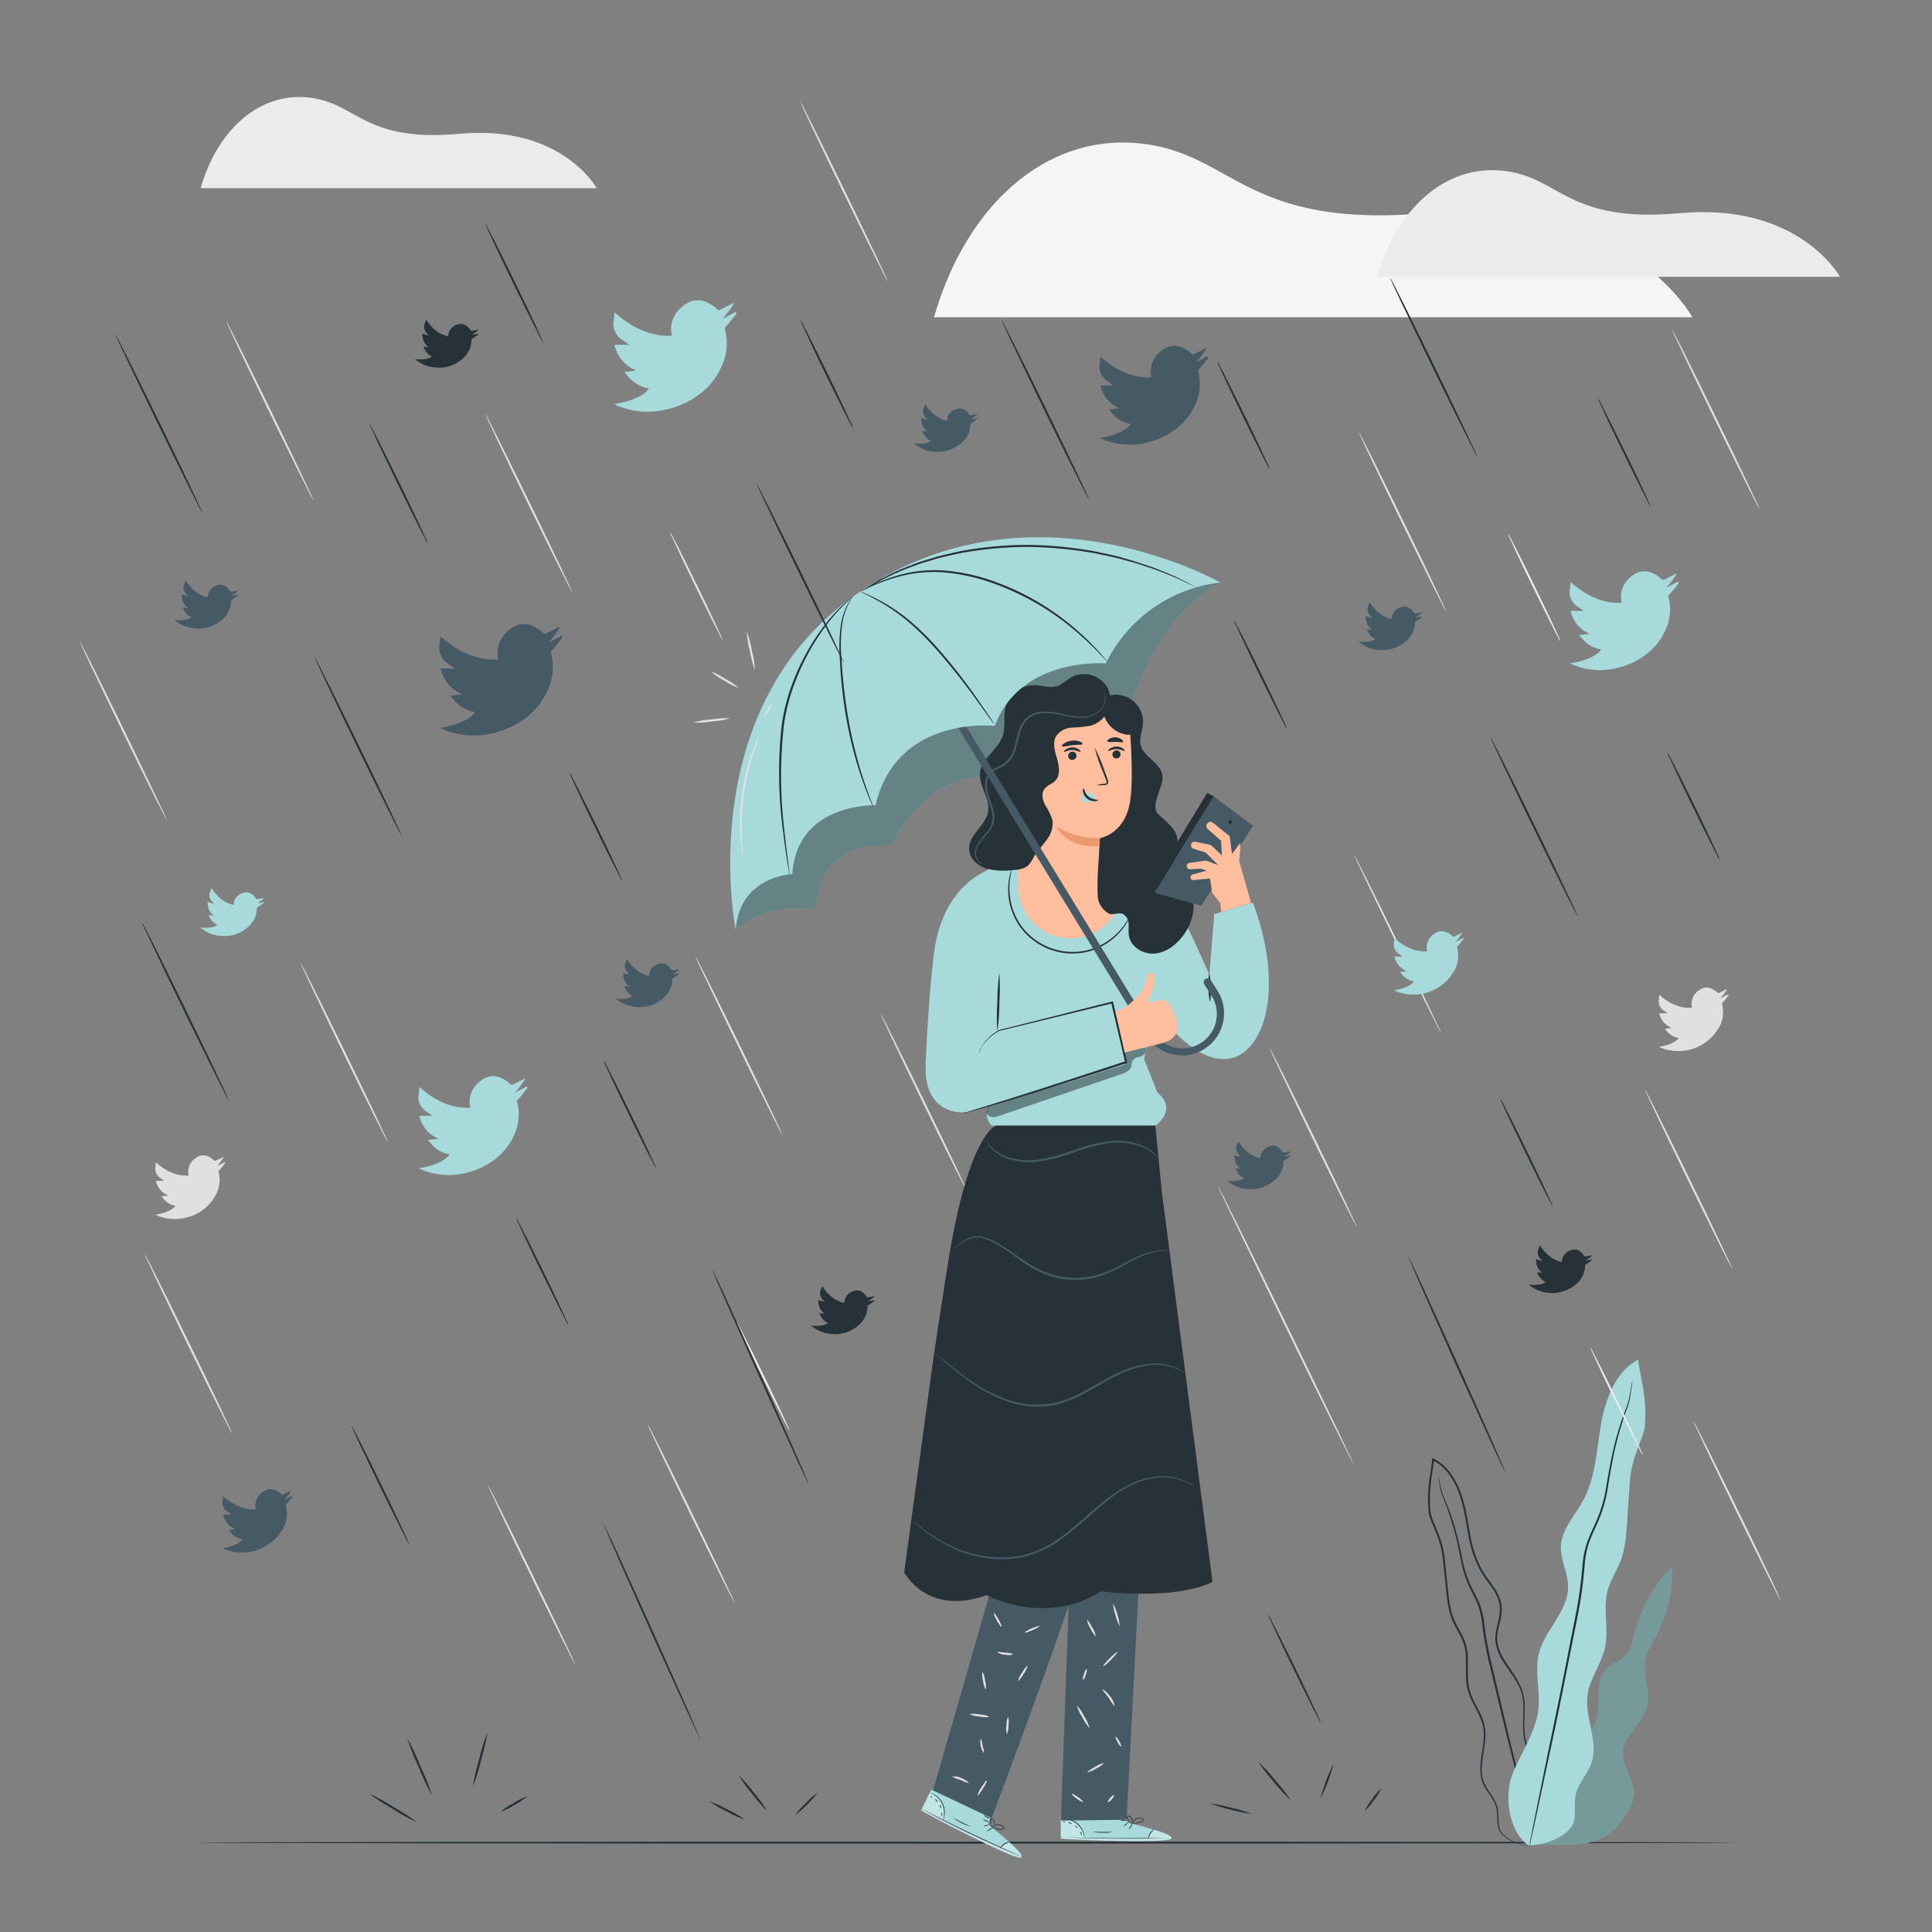 <svg xmlns="http://www.w3.org/2000/svg" viewBox="0 0 500 500"><rect x="0" y="0" width="500" height="500" fill="#808080" stroke="none"/><g id="freepik--background-complete--inject-69"><path d="M81.16,129.58c-.13.06-5.3-10.28-11.54-23.1S58.42,83.21,58.55,83.14s5.3,10.28,11.54,23.11S81.29,129.51,81.16,129.58Z" style="fill:#e0e0e0"></path><path d="M187,165.6a6,6,0,0,1-.62-1.06c-.41-.79-.93-1.78-1.53-2.95-1.28-2.51-3-6-4.88-9.84s-3.55-7.36-4.74-9.9c-.54-1.21-1-2.22-1.38-3a6.23,6.23,0,0,1-.44-1.14,5.9,5.9,0,0,1,.63,1l1.53,3c1.27,2.51,3,6,4.87,9.84s3.55,7.36,4.74,9.91l1.38,3A5.13,5.13,0,0,1,187,165.6Z" style="fill:#e0e0e0"></path><path d="M51.92,48.71H154.43S145.37,32.21,119,34.62c-25.2,2.29-26.48-8.12-39.29-9.4S56.2,33.76,51.92,48.71Z" style="fill:#ebebeb"></path><path d="M40.36,300.81l-.16,1.35a2.84,2.84,0,0,0,1.2,2.66l1.11.78H40.32l.16.5a5.19,5.19,0,0,0,2.59,3.07l.46.24-1.75.2.55.67A5.09,5.09,0,0,0,45.16,312l.23.05s-.77,1.61-5.17,2.32a11.7,11.7,0,0,0,7.35.87A11.57,11.57,0,0,0,56,308.94a8,8,0,0,0,.51-5.81A27.57,27.57,0,0,0,58.29,301l-.11-.24-2,1s1.77-2,1.65-2.4a13,13,0,0,1-2.24,1.09c-.2-.08-2.44-2.67-5-.72a4.13,4.13,0,0,0-1.76,4.47S44.83,304.91,40.36,300.81Z" style="fill:#e0e0e0"></path><path d="M429.44,257.44l-.16,1.34a2.86,2.86,0,0,0,1.2,2.67l1.11.77H429.4l.16.51a5.22,5.22,0,0,0,2.59,3.07l.46.23-1.75.21.55.66a5.08,5.08,0,0,0,2.83,1.7l.23,0s-.77,1.62-5.17,2.33a12.16,12.16,0,0,0,15.79-5.39,8,8,0,0,0,.51-5.82,23.92,23.92,0,0,0,1.76-2.16l-.1-.24-2,1s1.77-2,1.65-2.39a13.75,13.75,0,0,1-2.24,1.09c-.2-.08-2.44-2.67-5-.72a4.12,4.12,0,0,0-1.76,4.47S433.91,261.54,429.44,257.44Z" style="fill:#e0e0e0"></path><path d="M455.38,131.8c-.13.06-5.3-10.28-11.54-23.1s-11.2-23.27-11.07-23.34,5.3,10.28,11.54,23.11S455.51,131.73,455.38,131.8Z" style="fill:#e0e0e0"></path><path d="M148.18,153.48c-.12.07-5.29-10.28-11.53-23.1s-11.2-23.27-11.07-23.33,5.29,10.28,11.54,23.11S148.31,153.42,148.18,153.48Z" style="fill:#e0e0e0"></path><path d="M351.16,317.6c-.12.07-5.29-10.28-11.53-23.1s-11.2-23.27-11.07-23.33,5.29,10.28,11.54,23.1S351.29,317.54,351.16,317.6Z" style="fill:#e0e0e0"></path><path d="M350.34,379c-.13.06-8.12-16-17.84-36s-17.5-36.13-17.37-36.19,8.11,16,17.84,36S350.47,379,350.34,379Z" style="fill:#e0e0e0"></path><path d="M100.4,295.62c-.13.07-5.3-10.28-11.54-23.1s-11.2-23.27-11.07-23.33,5.29,10.28,11.54,23.1S100.53,295.56,100.4,295.62Z" style="fill:#e0e0e0"></path><path d="M43.17,212.26c-.13.06-5.3-10.29-11.54-23.11s-11.2-23.26-11.07-23.33,5.3,10.28,11.54,23.11S43.3,212.19,43.17,212.26Z" style="fill:#e0e0e0"></path><path d="M202.54,293.86c-.13.07-5.29-10.28-11.53-23.1s-11.2-23.27-11.07-23.33,5.29,10.28,11.53,23.1S202.67,293.8,202.54,293.86Z" style="fill:#e0e0e0"></path><path d="M250.49,308.71c-.13.06-5.3-10.28-11.54-23.1s-11.2-23.27-11.07-23.33,5.3,10.28,11.54,23.1S250.62,308.65,250.49,308.71Z" style="fill:#e0e0e0"></path><path d="M190.17,414.93c-.13.06-5.3-10.29-11.54-23.11s-11.2-23.26-11.07-23.33,5.3,10.28,11.54,23.11S190.3,414.86,190.17,414.93Z" style="fill:#e0e0e0"></path><path d="M460.83,414.17c-.12.06-5.29-10.28-11.53-23.1s-11.2-23.27-11.07-23.34,5.29,10.28,11.54,23.11S461,414.1,460.83,414.17Z" style="fill:#e0e0e0"></path><path d="M374.3,158.33c-.13.07-5.29-10.28-11.53-23.1S351.57,112,351.7,111.9,357,122.18,363.24,135,374.43,158.27,374.3,158.33Z" style="fill:#e0e0e0"></path><path d="M373,267.4c-.13.07-5.3-10.28-11.54-23.1S350.21,221,350.34,221s5.29,10.28,11.54,23.11S373.08,267.34,373,267.4Z" style="fill:#e0e0e0"></path><path d="M448.34,328.45c-.13.07-5.29-10.28-11.54-23.1S425.61,282.08,425.73,282s5.3,10.28,11.54,23.11S448.47,328.39,448.34,328.45Z" style="fill:#e0e0e0"></path><path d="M148.87,430.8c-.13.06-5.29-10.28-11.53-23.1s-11.2-23.27-11.07-23.34,5.29,10.28,11.53,23.11S149,430.73,148.87,430.8Z" style="fill:#e0e0e0"></path><path d="M229.74,72.8c-.13.06-5.29-10.29-11.54-23.11S207,26.43,207.14,26.36s5.29,10.28,11.53,23.11S229.87,72.73,229.74,72.8Z" style="fill:#e0e0e0"></path><path d="M403.83,166a6,6,0,0,1-.62-1.06c-.41-.79-.93-1.78-1.53-3-1.28-2.51-3-6-4.88-9.84s-3.55-7.36-4.74-9.9c-.54-1.21-1-2.22-1.38-3a6.23,6.23,0,0,1-.44-1.14,5.59,5.59,0,0,1,.62,1.05c.42.79.93,1.78,1.54,2.95,1.27,2.51,3,6,4.87,9.84s3.55,7.36,4.74,9.91l1.38,3A5.13,5.13,0,0,1,403.83,166Z" style="fill:#ebebeb"></path><path d="M241.73,82.1H438s-17.35-31.58-67.87-27c-48.25,4.39-50.7-15.53-75.24-18S249.91,53.48,241.73,82.1Z" style="fill:#f5f5f5"></path><path d="M356.4,71.64H476.19s-10.6-19.28-41.43-16.47c-29.45,2.68-30.95-9.48-45.92-11S361.39,54.17,356.4,71.64Z" style="fill:#ebebeb"></path></g><g id="freepik--Floor--inject-69"><path d="M448.87,476.87c0,.14-89,.26-198.86.26S51.13,477,51.13,476.87s89-.26,198.88-.26S448.87,476.72,448.87,476.87Z" style="fill:#263238"></path><path d="M108,471.64a48.08,48.08,0,0,1-6.26-3.45,47.91,47.91,0,0,1-6-3.91,50.84,50.84,0,0,1,6.25,3.46A50.22,50.22,0,0,1,108,471.64Z" style="fill:#263238"></path><path d="M105.36,449.78a64.18,64.18,0,0,1,3.48,7.39,61.6,61.6,0,0,1,3,7.59,64.18,64.18,0,0,1-3.48-7.39A62.85,62.85,0,0,1,105.36,449.78Z" style="fill:#263238"></path><path d="M126.16,448.24a51.14,51.14,0,0,1-1.64,7.17,51,51,0,0,1-2.14,7,52.91,52.91,0,0,1,1.64-7.17A51,51,0,0,1,126.16,448.24Z" style="fill:#263238"></path><path d="M136.41,464.91a15.73,15.73,0,0,1-3.28,2.21,15.49,15.49,0,0,1-3.54,1.77,14.51,14.51,0,0,1,3.28-2.22A14.72,14.72,0,0,1,136.41,464.91Z" style="fill:#263238"></path><path d="M192.78,470.91a25.28,25.28,0,0,1-4.7-2.12,25.12,25.12,0,0,1-4.46-2.59,26.45,26.45,0,0,1,4.7,2.12A25.58,25.58,0,0,1,192.78,470.91Z" style="fill:#263238"></path><path d="M198.5,468.65a33.77,33.77,0,0,1-3.86-4.44,33.4,33.4,0,0,1-3.45-4.76,33.77,33.77,0,0,1,3.86,4.44A33.4,33.4,0,0,1,198.5,468.65Z" style="fill:#263238"></path><path d="M211.57,464a31.36,31.36,0,0,1-5.76,5.75,16.47,16.47,0,0,1,2.7-3.06A15.75,15.75,0,0,1,211.57,464Z" style="fill:#263238"></path><path d="M334.05,465.91a42.43,42.43,0,0,1-4.43-4.82,41.24,41.24,0,0,1-4-5.15,40.23,40.23,0,0,1,4.42,4.81A42.46,42.46,0,0,1,334.05,465.91Z" style="fill:#263238"></path><path d="M341.7,465.57a47,47,0,0,1,3.46-9.21,45.38,45.38,0,0,1-3.46,9.21Z" style="fill:#263238"></path><path d="M353.21,468.64a12.25,12.25,0,0,1,1.9-3,12.43,12.43,0,0,1,2.32-2.73,12.75,12.75,0,0,1-1.9,3A12.23,12.23,0,0,1,353.21,468.64Z" style="fill:#263238"></path><path d="M324,469.47a59.58,59.58,0,0,1-10.75-2.7,29.31,29.31,0,0,1,5.44,1.1A29.66,29.66,0,0,1,324,469.47Z" style="fill:#263238"></path></g><g id="freepik--Character--inject-69"><path d="M291.65,471.66v-1.82l-17.11,0,0,6,1.06.07c4.7.28,23.92,1.08,27.06.14C306.11,475,291.65,471.66,291.65,471.66Z" style="fill:#A8DADC"></path><g style="opacity:0.3"><path d="M280.66,475.7a5.91,5.91,0,0,0-2.16-3.64,5.75,5.75,0,0,0-4-1.25l0,4.76Z" style="fill:#fff"></path></g><g style="opacity:0.3"><path d="M298.71,473.53s5.07,1.48,4.44,2.31-20.09.76-28.67,0l0-.38,22.69.29S297.72,473.57,298.71,473.53Z" style="fill:#fff"></path></g><path d="M274.24,475.42l.3,0,.84.06,3.09.14c2.62.11,6.23.2,10.23.22s7.61,0,10.22-.12l3.1-.12.84,0,.29,0H302l-3.1.05c-2.62,0-6.23.09-10.22.07s-7.61-.1-10.22-.16l-3.1-.08-.84,0Z" style="fill:#263238"></path><path d="M297.19,476a7.67,7.67,0,0,1,.59-1.47,6.69,6.69,0,0,1,1.06-1.19,2.77,2.77,0,0,0-1.65,2.66Z" style="fill:#263238"></path><path d="M292.18,473.41s.29-.26.54-.65.41-.73.36-.76-.29.26-.54.65S292.13,473.38,292.18,473.41Z" style="fill:#263238"></path><path d="M290.8,472.68s.31-.14.6-.4.5-.51.47-.55-.31.13-.61.39S290.76,472.63,290.8,472.68Z" style="fill:#263238"></path><path d="M289.93,471.06a2,2,0,0,0,.89.12,1.91,1.91,0,0,0,.89-.09c0-.06-.39-.11-.88-.12A2.35,2.35,0,0,0,289.93,471.06Z" style="fill:#263238"></path><path d="M289.64,469.93a2.52,2.52,0,0,0,2,.16,4.89,4.89,0,0,0-1-.07A4.63,4.63,0,0,0,289.64,469.93Z" style="fill:#263238"></path><path d="M292.76,471.93a3.4,3.4,0,0,0,1.1,0,5.41,5.41,0,0,0,1.16-.25,2.85,2.85,0,0,0,.67-.27.56.56,0,0,0,.27-.34.43.43,0,0,0-.16-.44,2,2,0,0,0-2.49.58,2.11,2.11,0,0,0-.36.73.71.71,0,0,0,0,.29,3.26,3.26,0,0,1,.51-.93,2,2,0,0,1,.93-.6,1.75,1.75,0,0,1,1.31.09c.17.13.1.34-.09.45a2.81,2.81,0,0,1-.62.26,7.86,7.86,0,0,1-1.13.29C293.18,471.89,292.76,471.89,292.76,471.93Z" style="fill:#263238"></path><path d="M293,472a1,1,0,0,0,.13-.76,1.74,1.74,0,0,0-.29-.8,1.11,1.11,0,0,0-.91-.56.43.43,0,0,0-.34.5,1.14,1.14,0,0,0,.18.49,3.18,3.18,0,0,0,.52.67,1.49,1.49,0,0,0,.62.44s-.22-.19-.52-.54a3.6,3.6,0,0,1-.45-.66c-.15-.23-.25-.65,0-.7s.56.25.72.47a1.81,1.81,0,0,1,.31.71A3.33,3.33,0,0,1,293,472Z" style="fill:#263238"></path><path d="M274.61,470.76s.49,0,1.26.05a5.59,5.59,0,0,1,2.74,1.14,5.53,5.53,0,0,1,1.71,2.43c.25.74.28,1.23.31,1.22s0-.12,0-.34a4.41,4.41,0,0,0-.19-.92,5.22,5.22,0,0,0-1.71-2.55,5.33,5.33,0,0,0-2.86-1.13,5.25,5.25,0,0,0-.93,0A1.49,1.49,0,0,0,274.61,470.76Z" style="fill:#263238"></path><path d="M282.81,474.05a9.65,9.65,0,0,0,2.49.25,8.92,8.92,0,0,0,2.49-.19c0-.06-1.12,0-2.49,0S282.82,474,282.81,474.05Z" style="fill:#263238"></path><path d="M279.47,474s.09.24.2.49.18.48.24.48.09-.27-.05-.56S279.51,474,279.47,474Z" style="fill:#263238"></path><path d="M278.22,472.46s.07.22.24.4.35.29.4.25-.07-.22-.25-.4S278.26,472.42,278.22,472.46Z" style="fill:#263238"></path><path d="M276.42,471.74c0,.05.24.05.49.14s.43.22.47.19-.09-.28-.4-.38S276.4,471.68,276.42,471.74Z" style="fill:#263238"></path><path d="M275.14,471.39c0,.06.08.14.22.2s.27.06.29,0-.07-.14-.22-.19S275.16,471.34,275.14,471.39Z" style="fill:#263238"></path><path d="M258.31,266.35c1.38,5.77,2.15,13.38-.82,18.41,0,0-4.07,3.12-.83,6.55H299s6-4.07.52-8.6l-3.43-8.6,2.22-10.49.83-4.2,3.73,6.39S310.29,275.1,318,274c9.23-1.38,14.58-18.19,6.24-40.41l-10,3-1.26,15.69s-6-14-10.15-20.83c-3.9-6.41-9.07-7.45-11.82-7.64a19,19,0,0,0-3.51-.72l-22.52-.19a21.31,21.31,0,0,0-13.45,4.93l6.84,38.51" style="fill:#A8DADC"></path><path d="M313.16,259.35a14.41,14.41,0,0,1-.38-3.77,13.7,13.7,0,0,1,.15-3.79,14.25,14.25,0,0,1,.38,3.77A13.74,13.74,0,0,1,313.16,259.35Z" style="fill:#263238"></path><g style="opacity:0.4"><path d="M256.21,286.16c-.17,0-1.09,1.38-.83,2a1.74,1.74,0,0,0,1.55.94,5.2,5.2,0,0,0,1.86-.39l21.52-7.34,9.86-3.36c1.13-.38,2.43-1,2.66-2.12a8.36,8.36,0,0,1,.14-1.12,2.05,2.05,0,0,1,1.33-1.1A6,6,0,0,0,296,273a1.9,1.9,0,0,0,.5-2c.05.09-3.56.52-5.37,1.43.12.72.6,2.55.6,2.55s-1.93.52-2.62.79c-11.41,4.58-21.46,6.56-32.85,10.44"></path></g><path d="M292.84,236.16a1.82,1.82,0,0,1-.16.5,12.5,12.5,0,0,1-.61,1.36,16.48,16.48,0,0,1-3.36,4.35,16.89,16.89,0,0,1-7.13,3.91,16.75,16.75,0,0,1-17.76-6.68A16.85,16.85,0,0,1,261,232a16.45,16.45,0,0,1,.34-5.49,10.88,10.88,0,0,1,.44-1.42,1.72,1.72,0,0,1,.21-.48c.05,0-.2.69-.45,2a17.33,17.33,0,0,0-.17,5.39,16.82,16.82,0,0,0,2.81,7.42,16.48,16.48,0,0,0,17.24,6.49,17,17,0,0,0,7-3.72,17.59,17.59,0,0,0,3.43-4.18C292.54,236.81,292.79,236.14,292.84,236.16Z" style="fill:#263238"></path><path d="M241,465s22.49-77.8,22.92-80.25c.39-2.21-10.13-55.92-11.65-69.85l31.93.3a2.07,2.07,0,0,1,0,.23l15.43.43-8.07,155.08-17,.23,2-55.64c-8.38,24.57-20.22,55.75-20.22,55.75Z" style="fill:#455a64"></path><path d="M282,447.26a11.1,11.1,0,0,1-1.87-2.81,10.92,10.92,0,0,1-1.42-3.06,11.23,11.23,0,0,1,1.87,2.8A11,11,0,0,1,282,447.26Z" style="fill:#e0e0e0"></path><path d="M285.49,431.23c-.11-.1.63-1,1.64-2s1.91-1.75,2-1.65-.63,1-1.64,2S285.59,431.33,285.49,431.23Z" style="fill:#e0e0e0"></path><path d="M283.62,423.52a6,6,0,0,1-1.37-2,6.11,6.11,0,0,1-.92-2.29c.13-.07.75.85,1.38,2.05A5.87,5.87,0,0,1,283.62,423.52Z" style="fill:#e0e0e0"></path><path d="M280.27,434.74c-.13-.05,0-.72.24-1.49s.6-1.37.74-1.32,0,.71-.24,1.49S280.41,434.79,280.27,434.74Z" style="fill:#e0e0e0"></path><path d="M288.46,441.62a17.16,17.16,0,0,1-1.51-2.2c-.85-1.19-1.71-2-1.61-2.14s1.14.58,2,1.83A4.58,4.58,0,0,1,288.46,441.62Z" style="fill:#e0e0e0"></path><path d="M285.76,456.25a6.25,6.25,0,0,1-2.06,1.42,6.37,6.37,0,0,1-2.3,1c-.07-.13.85-.76,2.05-1.42A6,6,0,0,1,285.76,456.25Z" style="fill:#e0e0e0"></path><path d="M280.3,466.35c-.08.12-.81-.26-1.62-.84s-1.41-1.15-1.33-1.27.81.26,1.63.84S280.39,466.23,280.3,466.35Z" style="fill:#e0e0e0"></path><path d="M288.31,464.56c.11.1-.15.58-.57,1.09s-.86.84-1,.74.14-.57.57-1.08S288.2,464.47,288.31,464.56Z" style="fill:#e0e0e0"></path><path d="M289.81,420.83A9.28,9.28,0,0,1,288.7,418a9.38,9.38,0,0,1-.61-3,18.16,18.16,0,0,1,1.72,5.89Z" style="fill:#e0e0e0"></path><path d="M259.19,421c-.13.07-.67-.66-1.21-1.63s-.89-1.82-.76-1.89.67.66,1.21,1.63S259.31,420.9,259.19,421Z" style="fill:#e0e0e0"></path><path d="M269,420.83c0,.13-.75.61-1.8,1.07s-1.95.73-2,.6.75-.62,1.8-1.08S269,420.69,269,420.83Z" style="fill:#e0e0e0"></path><path d="M262.29,428.11a3.76,3.76,0,0,1-2.16.12,3.92,3.92,0,0,1-2.07-.64c0-.15,1,0,2.13.12A5.77,5.77,0,0,1,262.29,428.11Z" style="fill:#e0e0e0"></path><path d="M263.5,435a5.43,5.43,0,0,1,1-2.09c.67-1.09,1.31-1.91,1.43-1.83a5.43,5.43,0,0,1-1,2.1C264.26,434.25,263.62,435.07,263.5,435Z" style="fill:#e0e0e0"></path><path d="M255.1,437.28a5.54,5.54,0,0,1-.68-2.27,5.63,5.63,0,0,1-.18-2.37,5.4,5.4,0,0,1,.69,2.27A5.52,5.52,0,0,1,255.1,437.28Z" style="fill:#e0e0e0"></path><path d="M256.1,444.31a6.52,6.52,0,0,1-2.64-.09,6.79,6.79,0,0,1-2.56-.61,6.93,6.93,0,0,1,2.63.09A7,7,0,0,1,256.1,444.31Z" style="fill:#e0e0e0"></path><path d="M260.6,448.8a4.9,4.9,0,0,1-.12-2.26,5.19,5.19,0,0,1,.4-2.23,5.07,5.07,0,0,1,.12,2.26A5.19,5.19,0,0,1,260.6,448.8Z" style="fill:#e0e0e0"></path><path d="M254.66,453.6c-.12.07-.62-.64-.85-1.66s-.08-1.88.06-1.87.24.8.45,1.75S254.79,453.53,254.66,453.6Z" style="fill:#e0e0e0"></path><path d="M250.76,461.46a9.62,9.62,0,0,1-2.19-.82,9.48,9.48,0,0,1-2.17-.87,3.87,3.87,0,0,1,2.36.39C250,460.64,250.84,461.35,250.76,461.46Z" style="fill:#e0e0e0"></path><path d="M255.4,460.76c.13.07-.31,1-1,2.1s-1.3,1.9-1.42,1.83a5.2,5.2,0,0,1,1-2.1C254.64,461.5,255.28,460.68,255.4,460.76Z" style="fill:#e0e0e0"></path><path d="M290.15,452c-.13.07-.55-.44-.94-1.14s-.6-1.32-.48-1.39.54.44.94,1.14S290.27,452,290.15,452Z" style="fill:#e0e0e0"></path><path d="M255.7,472.11l.78-1.65L241,463.14l-2.6,5.39.92.52c4.14,2.26,21.17,11.19,24.42,11.68C267.37,481.27,255.7,472.11,255.7,472.11Z" style="fill:#A8DADC"></path><g style="opacity:0.3"><path d="M244,471.07a5.85,5.85,0,0,0-.4-4.21,5.69,5.69,0,0,0-3.06-2.83l-2.05,4.29Z" style="fill:#fff"></path></g><g style="opacity:0.3"><path d="M261.3,476.81s3.95,3.51,3,4-18.49-7.89-25.91-12.27l.19-.33L259,478.15S260.38,476.43,261.3,476.81Z" style="fill:#fff"></path></g><path d="M238.36,468.08a2.08,2.08,0,0,0,.25.15l.74.41,2.74,1.45c2.32,1.21,5.54,2.85,9.15,4.57s6.9,3.21,9.3,4.25l2.85,1.22.78.32.27.1s-.08-.06-.26-.14l-.76-.35-2.83-1.28c-2.38-1.08-5.66-2.59-9.27-4.31s-6.83-3.33-9.17-4.51l-2.76-1.39-.76-.37A1,1,0,0,0,238.36,468.08Z" style="fill:#263238"></path><path d="M258.87,478.38A7.83,7.83,0,0,1,260,477.3a7.21,7.21,0,0,1,1.47-.62,2.36,2.36,0,0,0-1.58.44A2.3,2.3,0,0,0,258.87,478.38Z" style="fill:#263238"></path><path d="M255.44,473.92c0,.05.37-.12.76-.36s.69-.49.66-.54a2,2,0,0,0-.77.36C255.7,473.63,255.4,473.87,255.44,473.92Z" style="fill:#263238"></path><path d="M254.5,472.66c0,.06.34,0,.72-.1s.67-.24.65-.3-.33,0-.71.1S254.49,472.61,254.5,472.66Z" style="fill:#263238"></path><path d="M254.41,470.84c0,.05.31.27.75.48a2,2,0,0,0,.85.3c0-.05-.31-.27-.76-.48A2,2,0,0,0,254.41,470.84Z" style="fill:#263238"></path><path d="M254.63,469.69s.27.4.77.68a1.76,1.76,0,0,0,1,.32c0-.06-.4-.22-.88-.5S254.67,469.64,254.63,469.69Z" style="fill:#263238"></path><path d="M256.6,472.82a3.09,3.09,0,0,0,1,.47,6,6,0,0,0,1.16.27,3.33,3.33,0,0,0,.72,0,.6.6,0,0,0,.39-.19.45.45,0,0,0,0-.47,2,2,0,0,0-2.49-.54,1.89,1.89,0,0,0-.64.51c-.12.15-.16.25-.15.25a3.3,3.3,0,0,1,.85-.63,1.94,1.94,0,0,1,1.1-.14,1.68,1.68,0,0,1,1.14.64c.11.19,0,.35-.27.37a3,3,0,0,1-.67,0,7.45,7.45,0,0,1-1.14-.22C257,473,256.61,472.79,256.6,472.82Z" style="fill:#263238"></path><path d="M256.83,473a1.16,1.16,0,0,0,.44-.64,1.9,1.9,0,0,0,.08-.85,1.1,1.1,0,0,0-.59-.89.43.43,0,0,0-.52.31,1.18,1.18,0,0,0,0,.52,3.34,3.34,0,0,0,.18.82,1.57,1.57,0,0,0,.37.67s-.11-.27-.23-.71a3.52,3.52,0,0,1-.13-.79c0-.28.05-.7.32-.62s.39.46.45.73a1.77,1.77,0,0,1,0,.77A5.27,5.27,0,0,1,256.83,473Z" style="fill:#263238"></path><path d="M240.68,464s.46.17,1.12.58a5.59,5.59,0,0,1,2,2.21,5.46,5.46,0,0,1,.5,2.92c-.08.77-.26,1.23-.23,1.24a.92.92,0,0,0,.15-.31,4.55,4.55,0,0,0,.23-.91,5.26,5.26,0,0,0-.47-3,5.16,5.16,0,0,0-2.1-2.24,3.8,3.8,0,0,0-.85-.38A1,1,0,0,0,240.68,464Z" style="fill:#263238"></path><path d="M246.69,470.49a13.74,13.74,0,0,0,4.48,2.19c0-.06-1-.47-2.25-1.08S246.73,470.44,246.69,470.49Z" style="fill:#263238"></path><path d="M243.68,469.05c-.05,0,0,.25,0,.53s0,.51,0,.54.2-.21.2-.53S243.73,469,243.68,469.05Z" style="fill:#263238"></path><path d="M243.22,467.1c-.05,0,0,.22.05.46s.19.41.25.4,0-.23-.05-.47S243.27,467.08,243.22,467.1Z" style="fill:#263238"></path><path d="M241.9,465.68c0,.05.2.15.38.34s.3.38.35.37,0-.29-.2-.52S241.91,465.62,241.9,465.68Z" style="fill:#263238"></path><path d="M240.89,464.82s0,.16.12.27.22.17.26.13,0-.16-.11-.27S240.93,464.78,240.89,464.82Z" style="fill:#263238"></path><path d="M315.8,150.76s-46.77-27.37-92,1.59-33.35,88.33-33.35,88.33,7.29-7.64,20.73-5.17c0,0-.25-18.34,19.59-16.65,0,0,10-23.13,31.48-16.8,0,0,4-20.67,30-18.05C292.25,184,298,160.43,315.8,150.76Z" style="fill:#A8DADC"></path><g style="opacity:0.4"><path d="M315.8,150.76s-46.77-27.37-92,1.59-33.35,88.33-33.35,88.33,7.29-7.64,20.73-5.17c0,0-.25-18.34,19.59-16.65,0,0,10-23.13,31.48-16.8,0,0,4-20.67,30-18.05C292.25,184,298,160.43,315.8,150.76Z"></path></g><path d="M234,406.91s5.91,11.49,21.35,5.91c0,0,15.11,8.21,29.56-1,0,0,18.71,2.51,28.89-2.41L300.7,308.65,299,291.31H257.75s-6.84,1.82-12.18,34.19c-1.3,7.85-4,25.91-4,25.91Z" style="fill:#263238"></path><path d="M302.5,323.72c0,.07-.85-.09-2.36.06a18.54,18.54,0,0,0-6.06,2c-2.45,1.17-5.19,3-8.62,4.23a21.68,21.68,0,0,1-11.7.74,21,21,0,0,1-5.75-2.13,46.74,46.74,0,0,1-4.78-3.06c-2.93-2.09-5.61-4-8.15-4.87a6.18,6.18,0,0,0-3.53-.29,8,8,0,0,0-2.47,1.14c-1.24.86-1.86,1.45-1.89,1.41s.13-.17.42-.45a15.7,15.7,0,0,1,1.36-1.13,7.72,7.72,0,0,1,2.51-1.25,6.47,6.47,0,0,1,3.71.22c2.64.89,5.37,2.76,8.31,4.82a48.87,48.87,0,0,0,4.75,3,21,21,0,0,0,5.62,2.06,21.31,21.31,0,0,0,11.43-.69c3.36-1.2,6.13-3,8.62-4.1a17.73,17.73,0,0,1,6.2-1.84A8.07,8.07,0,0,1,302.5,323.72Z" style="fill:#455a64"></path><path d="M306.39,355.31a19.56,19.56,0,0,0-2.48-1.27,14.24,14.24,0,0,0-7.47-.57,24.76,24.76,0,0,0-5,1.43,45.16,45.16,0,0,0-5.4,2.69c-1.86,1.06-3.79,2.21-5.86,3.29a29.74,29.74,0,0,1-6.75,2.65,23.6,23.6,0,0,1-13.8-1.23,42.23,42.23,0,0,1-9.9-5.62c-2.6-1.94-4.58-3.66-5.94-4.85l-1.56-1.38c-.35-.33-.53-.5-.51-.52a4.58,4.58,0,0,1,.58.44l1.62,1.31c1.4,1.14,3.41,2.81,6,4.7a42.63,42.63,0,0,0,9.85,5.47A23.34,23.34,0,0,0,273.27,363c4.77-1.16,8.75-3.81,12.49-5.85a43.05,43.05,0,0,1,5.48-2.68,24.27,24.27,0,0,1,5.14-1.39,14,14,0,0,1,7.6.75,8,8,0,0,1,1.09.53,4.7,4.7,0,0,1,.75.47A3.69,3.69,0,0,1,306.39,355.31Z" style="fill:#455a64"></path><path d="M236.07,393.39a6.2,6.2,0,0,1,.66.52c.42.36,1.05.87,1.88,1.51a41.55,41.55,0,0,0,7.52,4.63,30.76,30.76,0,0,0,12.64,3,24.83,24.83,0,0,0,15-4.72c4.69-3.24,8.48-7.22,12.43-10.25s8-5.21,11.8-5.77a15.27,15.27,0,0,1,8.79.94,10.56,10.56,0,0,1,2.09,1.22,4.75,4.75,0,0,1,.65.55,17.2,17.2,0,0,0-2.82-1.59,15.43,15.43,0,0,0-8.65-.76c-3.68.6-7.71,2.72-11.56,5.79s-7.69,7-12.44,10.3a25.07,25.07,0,0,1-15.28,4.77A30.65,30.65,0,0,1,246,400.38a38.76,38.76,0,0,1-7.5-4.8c-.81-.67-1.42-1.21-1.82-1.59A4.53,4.53,0,0,1,236.07,393.39Z" style="fill:#455a64"></path><path d="M300,300.08s-.43-.54-1.34-1.36a11.9,11.9,0,0,0-4.54-2.39,18.69,18.69,0,0,0-7.61-.42,52,52,0,0,0-9.11,2.49,41.25,41.25,0,0,1-9.27,2.29,17.46,17.46,0,0,1-7.74-1,10.82,10.82,0,0,1-4.33-3,7.6,7.6,0,0,1-.82-1.18,2.48,2.48,0,0,1-.23-.44c.06,0,.37.58,1.2,1.48a11.16,11.16,0,0,0,4.32,2.77,17.5,17.5,0,0,0,7.55.87,42.88,42.88,0,0,0,9.15-2.3,50.59,50.59,0,0,1,9.22-2.48,18.67,18.67,0,0,1,7.78.55,11.2,11.2,0,0,1,4.56,2.6,7.35,7.35,0,0,1,.94,1.08Q300,300.07,300,300.08Z" style="fill:#455a64"></path><path d="M285,180.93a7,7,0,0,1,10.78,6.54c-.15,1.79-1,3.56-.57,5.31.72,3.14,5,4.52,5.59,7.69.66,3.44-3.43,6.69-2.26,10,.58,1.64,2.34,2.68,2.82,4.35a4.25,4.25,0,0,1-1.6,4.24,10.8,10.8,0,0,1-4.37,1.9,11.59,11.59,0,0,1-6.17.31,20.27,20.27,0,0,1-4.49-2.51,6.26,6.26,0,0,0-4.89-1.1" style="fill:#263238"></path><path d="M292.46,207.45c.67-4.19.46-11.06.1-16.68a8.89,8.89,0,0,0-9.81-8.29L268.14,184a3,3,0,0,0-2.65,3l1.5,35.9h-3.38v6.5a13.47,13.47,0,0,0,26.94,0v-5.62a20.28,20.28,0,0,0-5.63-1l-.52,0c0-3.29.27-5.87.27-5.87S291.12,215.87,292.46,207.45Z" style="fill:#ffbe9d"></path><path d="M290,195.19a1.07,1.07,0,0,1-1,1.09,1,1,0,0,1-1.11-1,1.08,1.08,0,0,1,1-1.09A1,1,0,0,1,290,195.19Z" style="fill:#263238"></path><path d="M291.07,194.35c-.13.14-.95-.47-2.11-.47s-2,.59-2.14.45.07-.32.44-.59a3,3,0,0,1,1.72-.53,2.84,2.84,0,0,1,1.68.54C291,194,291.14,194.28,291.07,194.35Z" style="fill:#263238"></path><path d="M278.6,195.56a1.09,1.09,0,0,1-1.05,1.09,1,1,0,0,1-1.11-1,1.08,1.08,0,0,1,1-1.09A1,1,0,0,1,278.6,195.56Z" style="fill:#263238"></path><path d="M279.65,194.56c-.14.14-1-.46-2.12-.46s-2,.59-2.14.44.07-.31.45-.59a3,3,0,0,1,1.71-.52,2.84,2.84,0,0,1,1.68.54C279.59,194.24,279.71,194.5,279.65,194.56Z" style="fill:#263238"></path><path d="M283.86,203.18a8.25,8.25,0,0,1,1.89-.34c.3,0,.58-.09.63-.29a1.48,1.48,0,0,0-.2-.88l-.88-2.26a40,40,0,0,1-2-5.91,38.38,38.38,0,0,1,2.45,5.74l.84,2.27a1.75,1.75,0,0,1,.15,1.17.74.74,0,0,1-.49.43,1.93,1.93,0,0,1-.5.07A7.52,7.52,0,0,1,283.86,203.18Z" style="fill:#263238"></path><path d="M284.67,216.94a21.36,21.36,0,0,1-11.28-3s2.73,5.79,11.16,5Z" style="fill:#eb996e"></path><path d="M283.37,206a2.07,2.07,0,0,0-1.87-.78,1.92,1.92,0,0,0-1.33.71,1.21,1.21,0,0,0-.09,1.38,1.42,1.42,0,0,0,1.53.39,4.5,4.5,0,0,0,1.48-.89,1.18,1.18,0,0,0,.33-.34.39.39,0,0,0,0-.44" style="fill:#A8DADC"></path><path d="M280.44,204c.19,0,.19,1.25,1.27,2.14s2.43.76,2.44.94-.3.24-.87.26a3.12,3.12,0,0,1-2-.71,2.77,2.77,0,0,1-1-1.8C280.22,204.29,280.36,204,280.44,204Z" style="fill:#263238"></path><path d="M280.17,192.53c-.12.31-1.28.16-2.64.33s-2.47.53-2.65.25.11-.43.56-.74a4.58,4.58,0,0,1,2-.69,4.33,4.33,0,0,1,2.07.25C280,192.13,280.22,192.38,280.17,192.53Z" style="fill:#263238"></path><path d="M290.65,192c-.21.26-1,0-2,0s-1.78.17-2-.1.05-.4.4-.65a2.72,2.72,0,0,1,1.6-.43,2.68,2.68,0,0,1,1.57.53C290.62,191.57,290.74,191.84,290.65,192Z" style="fill:#263238"></path><path d="M286.17,177.19c.07.1.12.21.19.31l0,0Z" style="fill:#263238"></path><path d="M286.39,177.54l.39.65C286.66,178,286.53,177.75,286.39,177.54Z" style="fill:#263238"></path><path d="M293.21,187.21a17.93,17.93,0,0,0-2.08-3.47,8,8,0,0,0-2.68-2.5,4,4,0,0,0-1.11-.37,7,7,0,0,0-1-3.37,7.25,7.25,0,0,0-4.09-2.84,7.16,7.16,0,0,0-5.64,1,16.34,16.34,0,0,1-2.58,1.76c-2,.85-4.24-.09-6.4-.11a7.78,7.78,0,0,0-7.43,5.84c-.55,2.39.09,5-.69,7.3-1.19,3.57-5.43,5.75-5.87,9.49-.4,3.4,2.61,6.56,2.1,10-.55,3.66-5,6-4.92,9.76,0,2.3,2,4.22,4.16,5a17.32,17.32,0,0,0,6.85.5c1.52-.09,3.18-.23,4.29-1.27a9.51,9.51,0,0,0,1.51-2.28c.92-1.55,2.22-2.84,3.26-4.31a6.92,6.92,0,0,0,1.49-5.05,14.76,14.76,0,0,0-1.89-3.92c-.67-1.29-1.05-3-.2-4.15.69-1,2-1.31,2.81-2.17,1.41-1.46,1-3.83.44-5.77s-1.22-4.17-.14-5.89a5.49,5.49,0,0,1,4.15-2.1,30.25,30.25,0,0,0,4.77-.5,7,7,0,0,0,3.51-2.37,7.15,7.15,0,0,0,5.54,4.67,2.09,2.09,0,0,0,1.77-.32C293.8,189.09,293.57,188,293.21,187.21Z" style="fill:#263238"></path><path d="M254.58,223.62a1.52,1.52,0,0,1-.7-.13,2.65,2.65,0,0,1-1.37-1.51,3.75,3.75,0,0,1,.3-3.2,20.59,20.59,0,0,1,2.59-3.4,7,7,0,0,0,1.21-2.07,5.6,5.6,0,0,0,.17-2.56c-.24-1.8-1.17-3.57-1.66-5.66a7.53,7.53,0,0,1-.08-3.28,4.33,4.33,0,0,1,2-2.76c1-.63,2.1-1,3-1.67a6.15,6.15,0,0,0,2-2.72c.87-2.19,1.06-4.6,2.05-6.73a6.3,6.3,0,0,1,2.19-2.65,7.14,7.14,0,0,1,3.1-1.07,17.51,17.51,0,0,1,5.94.63,18.61,18.61,0,0,0,5.05.63,6.69,6.69,0,0,0,3.86-1.33,4.75,4.75,0,0,0,1.6-2.62,3.55,3.55,0,0,0-.09-2c-.14-.44-.3-.64-.27-.65a1.75,1.75,0,0,1,.37.61,3.56,3.56,0,0,1,.19,2,4.89,4.89,0,0,1-1.61,2.8,6.93,6.93,0,0,1-4,1.47,18.22,18.22,0,0,1-5.16-.57,17.51,17.51,0,0,0-5.79-.57,6.77,6.77,0,0,0-2.89,1,5.76,5.76,0,0,0-2,2.45c-.93,2-1.13,4.4-2,6.7a6.57,6.57,0,0,1-2.17,3c-1,.71-2.11,1.1-3,1.68a3.85,3.85,0,0,0-1.83,2.45,7,7,0,0,0,.06,3.06c.44,2,1.38,3.81,1.62,5.7a5.89,5.89,0,0,1-.22,2.75,7.41,7.41,0,0,1-1.3,2.17,21.3,21.3,0,0,0-2.62,3.31,3.54,3.54,0,0,0-.37,3,2.59,2.59,0,0,0,1.22,1.48A5.58,5.58,0,0,0,254.58,223.62Z" style="fill:#455a64"></path><path d="M300.61,202.68c-.87,3.43-2.7,6.31-.7,8.18s4.49,3.67,4.82,6.39c.3,2.49-1.4,5-.87,7.42.48,2.26,2.66,3.69,3.89,5.65,2.2,3.49,1,8.24-1.39,11.59-1.78,2.46-4.37,4.55-7.4,4.86s-6.36-1.66-6.81-4.66c-.15-1,0-2.1-.08-3.14a2.8,2.8,0,0,0-1.63-2.49c-1.07-.35-2.29.36-3.36,0a5.75,5.75,0,0,1-2.93-3.91c-.38-4.57.25-10.14.52-15.3,0,0,6.05-1.69,8.23-6S300.61,202.68,300.61,202.68Z" style="fill:#263238"></path><polygon points="314.13 206.11 298.74 231.05 310.85 234.42 324.29 213.7 314.13 206.11" style="fill:#455a64"></polygon><path d="M313.17,227.36l.53,3.64,2.14,2.76.22,2.27,7.72-2.35-3.12-11a22.8,22.8,0,0,0,.3-4.51L318.84,221l-.59-4.59-4.35-3.5a1.06,1.06,0,0,0-1.49.23h0a1.06,1.06,0,0,0,.12,1.37l3.49,3.08.23,3.8L313.72,219a1.76,1.76,0,0,0-.89-.45l-3.51-.71a.92.92,0,0,0-1.09.81h0a.93.93,0,0,0,.64,1l3.19,1,3.24,3.26-3.16-1.2-4.29.6a.83.83,0,0,0-.72.82h0a.83.83,0,0,0,.88.83l2.73-.15,1.6.5-3.69,1a.76.76,0,0,0-.56.76h0a.74.74,0,0,0,.81.7Z" style="fill:#ffbe9d"></path><path d="M298.74,231.05s-1-1.41-.95-1.64,14.64-24.21,14.64-24.21l1.7.91Z" style="fill:#263238"></path><path d="M318,212.38a.53.53,0,1,1,.27.9.57.57,0,0,1-.3-.87" style="fill:#263238"></path><path d="M305.87,273.12a10.84,10.84,0,0,1-9.27-5.23l-56.76-92.8a1,1,0,1,1,1.7-1l56.76,92.8a8.91,8.91,0,1,0,15.09-9.46l-1.73-2.68a1,1,0,1,1,1.69-1.08l1.72,2.68a10.93,10.93,0,0,1-9.2,16.81Z" style="fill:#455a64"></path><path d="M255.79,225.24s-11.46,3.48-13.95,20.63c-.87,5.93-1.92,19.58-2.28,29.71-.23,6.65,2.23,10.39,6.25,11.78a10.55,10.55,0,0,0,6.55,0L291,275.56l-2.8-16.83-29.5,7.95.74-12.17Z" style="fill:#A8DADC"></path><path d="M253.28,272.87a6,6,0,0,1,.79-2.06,12.2,12.2,0,0,1,4.55-4.26h0l29.16-7.34.25-.07.06.26c.79,3.34,1.62,6.85,2.46,10.45.41,1.72.8,3.42,1.18,5l.05.23-.22.07c-11.79,3.88-22.3,7.21-29.89,9.51-3.79,1.15-6.85,2-9,2.62l-2.44.65-.64.16-.22,0,.21-.09.62-.2,2.41-.74,8.92-2.78c7.55-2.38,18-5.77,29.83-9.66l-.17.31c-.38-1.61-.78-3.3-1.18-5-.85-3.61-1.67-7.11-2.45-10.46l.31.19-29.22,7.13h0a12.42,12.42,0,0,0-4.55,4.08A12.94,12.94,0,0,0,253.28,272.87Z" style="fill:#263238"></path><path d="M258.64,251.79a56.77,56.77,0,0,1,0,7.58,54.29,54.29,0,0,1-.53,7.57,56,56,0,0,1,0-7.59A55.25,55.25,0,0,1,258.64,251.79Z" style="fill:#263238"></path><path d="M291.08,272.38l-2.4-10.63,2.59-1.07a26,26,0,0,0,3.46-3.15,7.29,7.29,0,0,0,1.32-2,10.73,10.73,0,0,0,.92-2.84.93.93,0,0,1,1.66-.57c.44.71.32,3.25-1.11,5.84-1,1.75.69,1.53,2.35,1a2.53,2.53,0,0,1,3.08,1.42l1.53,3.49a4.2,4.2,0,0,1-2.4,5.63l-1.29.47h0l-9.71,2.4" style="fill:#ffbe9d"></path><path d="M315.8,150.76a37.77,37.77,0,0,0-29.63,20.94s-22-1.81-28.71,16.16c0,0-25.42-2.89-30.87,20.55,0,0-20.35-.75-21.53,17.79,0,0-13.73.53-14.65,14.48,0,0-11.53-56.86,31-86.73C266.27,122.39,315.8,150.76,315.8,150.76Z" style="fill:#A8DADC"></path><path d="M220.81,154.35a4.56,4.56,0,0,1-.58.55c-.38.34-1,.83-1.65,1.52a45.76,45.76,0,0,0-5.39,6.29,60.3,60.3,0,0,0-8.66,17.41,51.1,51.1,0,0,0-1.66,7.58A118.48,118.48,0,0,0,203,215c.37,3.49.74,6.3,1,8.25.12.93.21,1.68.28,2.24a4.56,4.56,0,0,1,.07.79,4.06,4.06,0,0,1-.17-.77c-.1-.56-.22-1.3-.38-2.23-.32-1.94-.74-4.75-1.16-8.24a112.34,112.34,0,0,1-.33-27.41A50.93,50.93,0,0,1,204,180a58.72,58.72,0,0,1,8.86-17.48,42.41,42.41,0,0,1,5.54-6.21,20.45,20.45,0,0,1,1.73-1.46A4.61,4.61,0,0,1,220.81,154.35Z" style="fill:#263238"></path><path d="M220.81,154.35s-.49.63-1.16,1.87a17,17,0,0,0-1.74,5.69,42.11,42.11,0,0,0-.12,8.87c.21,3.35.54,7,1.08,10.87A115.41,115.41,0,0,0,223.23,201c.78,2.42,1.48,4.35,2,5.68l.57,1.54a2.15,2.15,0,0,1,.16.55,2.2,2.2,0,0,1-.26-.51l-.66-1.5c-.55-1.32-1.31-3.24-2.14-5.65a104.93,104.93,0,0,1-4.53-19.37c-.53-3.85-.86-7.55-1-10.91a40.39,40.39,0,0,1,.24-9,16.16,16.16,0,0,1,1.92-5.72,9.41,9.41,0,0,1,.94-1.36A2.6,2.6,0,0,1,220.81,154.35Z" style="fill:#263238"></path><path d="M222.61,153.09a2.31,2.31,0,0,1,.48.16c.31.13.76.3,1.33.56a48.65,48.65,0,0,1,4.74,2.41,46.87,46.87,0,0,1,6.44,4.55,71.25,71.25,0,0,1,6.88,6.76,143.18,143.18,0,0,1,10.77,13.81c1.28,1.84,2.29,3.34,3,4.38l.78,1.21a2.06,2.06,0,0,1,.25.44s-.13-.12-.34-.38l-.86-1.15L253,181.55a172.75,172.75,0,0,0-10.85-13.67,76.79,76.79,0,0,0-6.81-6.74,49,49,0,0,0-6.32-4.6c-1.91-1.16-3.52-2-4.63-2.55A15,15,0,0,1,222.61,153.09Z" style="fill:#263238"></path><path d="M222.61,153.09a4.8,4.8,0,0,1,.63-.37c.43-.22,1-.57,1.86-1a46,46,0,0,1,7.21-2.79,34.52,34.52,0,0,1,11.38-1.33,49.91,49.91,0,0,1,13.73,2.93,66.22,66.22,0,0,1,21.79,13A69,69,0,0,1,284.7,169c.61.67,1.06,1.22,1.37,1.59a5.67,5.67,0,0,1,.45.58,3.13,3.13,0,0,1-.53-.51c-.34-.34-.8-.87-1.44-1.52-1.26-1.31-3.13-3.17-5.58-5.3a68.1,68.1,0,0,0-21.72-12.81,50.69,50.69,0,0,0-13.58-2.94,35.19,35.19,0,0,0-11.26,1.2,49.52,49.52,0,0,0-7.22,2.63c-.83.36-1.46.68-1.9.87A3.46,3.46,0,0,1,222.61,153.09Z" style="fill:#263238"></path><path d="M309.37,151.83l-.22-.08-.63-.28-2.38-1.1-1.72-.81-2.1-.84c-1.5-.6-3.2-1.32-5.15-1.92l-3-1c-1.07-.31-2.19-.59-3.34-.91-2.3-.69-4.82-1.13-7.45-1.7a108.39,108.39,0,0,0-17.42-1.65,99.8,99.8,0,0,0-17.41,1.61c-2.62.61-5.15,1.07-7.42,1.83-1.14.35-2.26.65-3.31,1l-3,1.13a52,52,0,0,0-5,2.2c-.73.34-1.41.65-2,1l-1.65.94-2.29,1.29-.6.32-.22.1a.71.71,0,0,1,.19-.14l.57-.37L226,151l1.63-1c.61-.32,1.3-.64,2-1a49.77,49.77,0,0,1,5-2.27l3-1.17c1.05-.37,2.17-.68,3.32-1,2.28-.79,4.81-1.27,7.45-1.89a96.93,96.93,0,0,1,17.5-1.66,104.82,104.82,0,0,1,17.51,1.7c2.64.58,5.17,1,7.47,1.75,1.16.33,2.28.63,3.35,1l3,1c1.95.62,3.65,1.37,5.15,2l2.08.88,1.7.85,2.35,1.2.6.32A.82.82,0,0,1,309.37,151.83Z" style="fill:#263238"></path><path d="M189,185.89a23.05,23.05,0,0,1-4.8.82,23.14,23.14,0,0,1-4.87.3,23.07,23.07,0,0,1,4.81-.82A22.27,22.27,0,0,1,189,185.89Z" style="fill:#e0e0e0"></path><path d="M191.16,178.07a17.25,17.25,0,0,1-3.72-1.93,17.47,17.47,0,0,1-3.45-2.37,17.46,17.46,0,0,1,3.72,1.92A16.45,16.45,0,0,1,191.16,178.07Z" style="fill:#e0e0e0"></path><path d="M195.39,173.46a25.61,25.61,0,0,1-1.32-5,25.85,25.85,0,0,1-.82-5.07,26,26,0,0,1,1.33,5A25.35,25.35,0,0,1,195.39,173.46Z" style="fill:#e0e0e0"></path><path d="M196.47,190.47a5.53,5.53,0,0,1-.38,1.19c-.28.75-.66,1.84-1.09,3.2a62,62,0,0,0-3,22c.06,1.43.14,2.58.21,3.38a5.09,5.09,0,0,1,.05,1.24,6.34,6.34,0,0,1-.25-1.22c-.14-.79-.27-1.95-.38-3.38a55.26,55.26,0,0,1,.35-11.21,54.46,54.46,0,0,1,2.63-10.9c.48-1.35.92-2.43,1.26-3.15A6.47,6.47,0,0,1,196.47,190.47Z" style="fill:#e0e0e0"></path><path d="M199.77,182.09c.12.07-.23.9-.78,1.85s-1.1,1.67-1.23,1.6.23-.91.78-1.86S199.64,182,199.77,182.09Z" style="fill:#e0e0e0"></path></g><g id="freepik--Plant--inject-69"><path d="M404.59,458.8c-.67-2.66,1.09-5.32,3.06-7.24s4.31-3.64,5.35-6.19c1.67-4.13-.52-9.5,2.32-12.93,1.66-2,4.64-2.69,6.12-4.85a11.2,11.2,0,0,0,1.34-3.87,39.41,39.41,0,0,1,9.9-18.27,34.23,34.23,0,0,1-3.94,17.64c-1.15,2.17-2.57,4.27-3,6.69-.63,3.93,1.54,8,.55,11.85C425.2,446,420.22,449,420,453.52c-.22,3.84,3.11,7.23,2.84,11.07a10.33,10.33,0,0,1-1.74,4.55c-3,4.93-7.38,8.3-14,8.16l-8.11.23Z" style="fill:#A8DADC"></path><g style="opacity:0.3"><path d="M404.59,458.8c-.67-2.66,1.09-5.32,3.06-7.24s4.31-3.64,5.35-6.19c1.67-4.13-.52-9.5,2.32-12.93,1.66-2,4.64-2.69,6.12-4.85a11.2,11.2,0,0,0,1.34-3.87,39.41,39.41,0,0,1,9.9-18.27,34.23,34.23,0,0,1-3.94,17.64c-1.15,2.17-2.57,4.27-3,6.69-.63,3.93,1.54,8,.55,11.85C425.2,446,420.22,449,420,453.52c-.22,3.84,3.11,7.23,2.84,11.07a10.33,10.33,0,0,1-1.74,4.55c-3,4.93-7.38,8.3-14,8.16l-8.11.23Z"></path></g><path d="M397.31,477.74a6.65,6.65,0,0,1-2.23-.06,13.46,13.46,0,0,1-2.63-.68,11.28,11.28,0,0,1-3.24-1.8,4.57,4.57,0,0,1-1.33-1.79,8.35,8.35,0,0,1-.37-2.43,23.81,23.81,0,0,0-.17-2.62,7.37,7.37,0,0,0-1-2.61c-.95-1.69-2.52-3.28-3-5.57s-.13-4.67.26-7.1.77-5.08-.15-7.62-2.62-4.84-3.49-7.7-.44-6-.61-9.05a12,12,0,0,0-1-4.51c-.65-1.44-1.55-2.8-2.25-4.31-1.42-3.06-1.66-6.53-2-9.92-.18-1.71-.37-3.44-.55-5.18a25.94,25.94,0,0,0-.87-5.19,47.47,47.47,0,0,0-1.91-5,15.72,15.72,0,0,1-.93-2.63c-.15-.95-.19-1.85-.25-2.78a32.94,32.94,0,0,1,.25-5.61c.23-1.87.58-3.73.79-5.6l0-.32,0-.38.34.17a12.55,12.55,0,0,1,4.34,3.71,19.71,19.71,0,0,1,2.65,4.95c1.34,3.5,1.8,7.15,2.46,10.63a29,29,0,0,0,3.28,9.83c.88,1.44,1.95,2.77,2.88,4.18a11.41,11.41,0,0,1,2,4.63c.46,3.44-1.44,6.44-1.07,9.47A10.68,10.68,0,0,0,389,429c.73,1.3,1.59,2.51,2.4,3.72a23.41,23.41,0,0,1,2.15,3.75,11.77,11.77,0,0,1,1,4.07c.18,2.73-.22,5.32,0,7.77a17.8,17.8,0,0,0,2,6.68c1,2,2.05,3.81,2.95,5.56.45.88.87,1.73,1.21,2.59a12.63,12.63,0,0,1,.7,2.57,15.93,15.93,0,0,1,0,4.62,11.56,11.56,0,0,1-2.35,5.89,5.15,5.15,0,0,1-.66.71,3.75,3.75,0,0,1-.53.45l-.47.32a9.83,9.83,0,0,0,1.58-1.55,11.66,11.66,0,0,0,2.23-5.84,16.33,16.33,0,0,0-.07-4.56,12.62,12.62,0,0,0-.71-2.51,28.1,28.1,0,0,0-1.22-2.56c-.91-1.73-2-3.54-3-5.55a18.07,18.07,0,0,1-2-6.79c-.2-2.5.19-5.1,0-7.77a11.33,11.33,0,0,0-1-3.93A22.47,22.47,0,0,0,391,433c-.81-1.21-1.68-2.42-2.43-3.74a10.89,10.89,0,0,1-1.52-4.39c-.37-3.24,1.52-6.26,1.05-9.45a11,11,0,0,0-1.92-4.43c-.92-1.39-2-2.71-2.9-4.2a29.43,29.43,0,0,1-3.35-10c-.67-3.51-1.13-7.12-2.44-10.54a19.4,19.4,0,0,0-2.59-4.83,12,12,0,0,0-4.16-3.55l.38-.21,0,.33c-.22,1.9-.56,3.75-.79,5.6a32,32,0,0,0-.25,5.52,26,26,0,0,0,.24,2.71,16.21,16.21,0,0,0,.89,2.53,47.3,47.3,0,0,1,1.93,5.08,26.24,26.24,0,0,1,.88,5.28c.18,1.75.36,3.47.54,5.19.37,3.4.61,6.81,2,9.77.67,1.47,1.57,2.83,2.24,4.32a12.36,12.36,0,0,1,1.06,4.67c.16,3.13-.27,6.18.56,9s2.58,5.07,3.46,7.69.53,5.39.13,7.81-.81,4.81-.3,7,2,3.76,2.95,5.49a7.4,7.4,0,0,1,1,2.72,22.39,22.39,0,0,1,.16,2.65,8.36,8.36,0,0,0,.33,2.36,4.35,4.35,0,0,0,1.25,1.72,11.06,11.06,0,0,0,3.16,1.8,13,13,0,0,0,2.6.72,9.39,9.39,0,0,0,1.64.17Z" style="fill:#263238"></path><path d="M372.24,382.1a.75.75,0,0,1,.08.24c.05.2.1.44.17.74.16.63.34,1.6.64,2.81s1,2.56,1.66,4.24a59,59,0,0,1,1.9,5.76c.6,2.16,1.14,4.57,1.69,7.14a30.11,30.11,0,0,0,2.55,7.93c.66,1.32,1.4,2.66,2,4.12a19.14,19.14,0,0,1,1.14,4.66,94,94,0,0,0,1.69,9.82l4.48,18.75,3.75,15.3c1,4.33,1.89,7.84,2.49,10.33.27,1.19.49,2.12.65,2.81.06.3.11.54.16.73a.86.86,0,0,1,0,.26.91.91,0,0,1-.09-.24l-.2-.73c-.18-.67-.43-1.61-.75-2.79-.63-2.47-1.54-6-2.65-10.28l-3.86-15.27-4.52-18.76a92.52,92.52,0,0,1-1.69-9.86,18.17,18.17,0,0,0-1.1-4.54c-.56-1.43-1.29-2.76-1.95-4.09a30.61,30.61,0,0,1-2.54-8.06c-.54-2.58-1-5-1.63-7.13s-1.2-4.09-1.81-5.76-1.29-3.05-1.58-4.29-.43-2.19-.55-2.84l-.12-.74A.86.86,0,0,1,372.24,382.1Z" style="fill:#263238"></path><path d="M395.88,477.75c-5.28-3.17-6.74-12.73-4.5-18.47s6.14-11,6.77-17.1c.48-4.71-1-9.55.09-14.15,1.52-6.21,7.61-11,7.58-17.38,0-3.58-2-7-1.86-10.55.23-4.39,3.62-7.86,5.73-11.72,3.23-5.9,3.48-12.9,4.61-19.54s3.7-13.73,9.61-17c.83,5.64,2.3,9.51,1.79,17.15-.19,2.74-3.4,8-3.87,14-.28,3.6-.48,7.19-.72,10.79s-.48,7.06-1.75,10.33c-1,2.5-2.54,4.77-3.26,7.36-1.38,4.86.36,10.15-.75,15.08-1,4.18-3.86,7.76-4.48,12-.86,6,3,12.17.95,17.84-1,2.82-3.33,5.07-4,8-.52,2.26,0,4.65-.46,6.92-.76,3.65-7.76,6.45-11.48,6.21" style="fill:#A8DADC"></path><path d="M422.42,357.47a2.49,2.49,0,0,1,0,.31l-.12.93c-.13.81-.27,2-.56,3.55s-1.11,3.3-1.76,5.41-1.38,4.52-2,7.24-1.14,5.72-1.69,8.95A37.79,37.79,0,0,1,413.5,394c-.75,1.69-1.6,3.38-2.23,5.18a23.32,23.32,0,0,0-1.15,5.72,116.71,116.71,0,0,1-1.62,12.32c-1.67,8.35-3.26,16.3-4.71,23.53s-2.89,13.7-4.05,19.17-2.11,9.82-2.77,12.91c-.34,1.49-.6,2.67-.78,3.5-.09.38-.16.68-.22.91a1.31,1.31,0,0,1-.09.31,1.09,1.09,0,0,1,0-.32c0-.23.1-.54.16-.92.17-.84.4-2,.69-3.52.62-3.1,1.51-7.51,2.61-12.95s2.46-12,3.94-19.19,3-15.18,4.66-23.52a116.07,116.07,0,0,0,1.63-12.28A24.05,24.05,0,0,1,410.8,399c.65-1.84,1.51-3.54,2.26-5.21a37.27,37.27,0,0,0,2.79-10c.56-3.22,1.11-6.24,1.75-8.95s1.35-5.15,2.07-7.25,1.52-3.85,1.85-5.36.48-2.72.64-3.53c.08-.38.13-.68.18-.91A1,1,0,0,1,422.42,357.47Z" style="fill:#263238"></path></g><g id="freepik--Rain--inject-69"><path d="M218.44,171.61c-.13.06-5.3-10.28-11.54-23.1s-11.2-23.27-11.07-23.33,5.29,10.27,11.54,23.1S218.57,171.55,218.44,171.61Z" style="fill:#263238"></path><path d="M59.3,285c-.13.06-5.3-10.29-11.54-23.11s-11.2-23.26-11.07-23.33,5.3,10.28,11.54,23.11S59.43,284.9,59.3,285Z" style="fill:#263238"></path><path d="M281.83,129.28c-.13.06-5.3-10.28-11.54-23.1s-11.2-23.27-11.07-23.33,5.29,10.28,11.54,23.1S282,129.22,281.83,129.28Z" style="fill:#263238"></path><path d="M382.38,118.33c-.13.06-5.3-10.28-11.54-23.1S359.64,72,359.77,71.9s5.3,10.28,11.54,23.1S382.51,118.27,382.38,118.33Z" style="fill:#263238"></path><path d="M52.45,132.91c-.12.07-5.29-10.28-11.53-23.1S29.72,86.54,29.85,86.48s5.29,10.28,11.54,23.1S52.58,132.85,52.45,132.91Z" style="fill:#263238"></path><path d="M60.06,371c-.13.06-5.29-10.28-11.53-23.1s-11.2-23.27-11.07-23.34S42.75,334.8,49,347.63,60.19,370.89,60.06,371Z" style="fill:#e0e0e0"></path><path d="M104,216.43c-.13.06-5.3-10.28-11.54-23.1S81.27,170.06,81.4,170s5.29,10.28,11.54,23.1S104.13,216.37,104,216.43Z" style="fill:#263238"></path><path d="M140.65,88.8c-.13.07-3.61-6.81-7.77-15.36s-7.43-15.53-7.3-15.59,3.61,6.81,7.77,15.36S140.78,88.74,140.65,88.8Z" style="fill:#263238"></path><path d="M106,399.84c-.13.06-3.61-6.81-7.77-15.36s-7.43-15.53-7.3-15.59,3.61,6.81,7.77,15.36S106.08,399.78,106,399.84Z" style="fill:#263238"></path><path d="M110.71,140.65c-.12.07-3.6-6.81-7.76-15.36s-7.44-15.53-7.31-15.59,3.61,6.81,7.77,15.36S110.84,140.59,110.71,140.65Z" style="fill:#263238"></path><path d="M408.34,237.22c-.13.06-5.3-10.28-11.54-23.1s-11.2-23.27-11.07-23.33,5.3,10.27,11.54,23.1S408.47,237.16,408.34,237.22Z" style="fill:#263238"></path><path d="M147.15,343a5.59,5.59,0,0,1-.62-1.05L145,339c-1.28-2.5-3-6-4.88-9.83s-3.55-7.36-4.74-9.91c-.54-1.2-1-2.21-1.38-3a5.93,5.93,0,0,1-.44-1.14,6.08,6.08,0,0,1,.62,1.05l1.54,3c1.27,2.5,3,6,4.87,9.84s3.55,7.35,4.74,9.9l1.38,3A5.18,5.18,0,0,1,147.15,343Z" style="fill:#263238"></path><path d="M425.14,376.6a5.59,5.59,0,0,1-.62-1.05l-1.53-3c-1.27-2.5-3-6-4.88-9.83s-3.55-7.36-4.73-9.91l-1.38-3a5.66,5.66,0,0,1-.45-1.14,5.58,5.58,0,0,1,.63,1.06l1.53,2.95c1.27,2.51,3,6,4.87,9.84s3.55,7.36,4.74,9.9l1.38,3A4.76,4.76,0,0,1,425.14,376.6Z" style="fill:#ebebeb"></path><path d="M204.3,370.15a5.59,5.59,0,0,1-.62-1l-1.53-3c-1.27-2.51-3-6-4.88-9.84s-3.55-7.36-4.73-9.91l-1.38-3a5.59,5.59,0,0,1-.45-1.15,5.58,5.58,0,0,1,.63,1.06l1.53,2.95c1.27,2.51,3,6,4.87,9.84s3.55,7.36,4.74,9.9l1.38,3A4.76,4.76,0,0,1,204.3,370.15Z" style="fill:#ebebeb"></path><path d="M161,227.91a6.32,6.32,0,0,1-.63-1.06l-1.53-2.95c-1.27-2.51-3-6-4.87-9.84s-3.55-7.36-4.74-9.9l-1.38-3a4.76,4.76,0,0,1-.44-1.14,5.59,5.59,0,0,1,.62,1c.41.79.93,1.78,1.53,3,1.28,2.51,3,6,4.88,9.84s3.55,7.36,4.73,9.91l1.39,3A5.85,5.85,0,0,1,161,227.91Z" style="fill:#263238"></path><path d="M209.28,384.11a2.45,2.45,0,0,1-.3-.54l-.77-1.59c-.68-1.46-1.61-3.45-2.74-5.9l-8.86-19.54c-3.4-7.63-6.47-14.53-8.72-19.6-1.08-2.48-2-4.5-2.59-6-.28-.67-.51-1.21-.68-1.63a4.52,4.52,0,0,1-.21-.58,2.16,2.16,0,0,1,.3.54l.77,1.59c.68,1.45,1.61,3.45,2.74,5.9l8.86,19.54c3.4,7.63,6.47,14.53,8.72,19.6,1.08,2.47,2,4.5,2.59,6,.28.66.51,1.2.68,1.63A4,4,0,0,1,209.28,384.11Z" style="fill:#263238"></path><path d="M181.22,450.07a2.45,2.45,0,0,1-.3-.54c-.2-.42-.45-.95-.77-1.6-.67-1.45-1.6-3.45-2.74-5.89l-8.86-19.54c-3.39-7.63-6.47-14.54-8.72-19.61-1.08-2.47-2-4.49-2.59-6l-.68-1.64a3.52,3.52,0,0,1-.21-.58,2.45,2.45,0,0,1,.3.54l.77,1.59,2.74,5.9L169,422.28l8.72,19.61,2.59,6c.27.67.5,1.21.68,1.63A2.35,2.35,0,0,1,181.22,450.07Z" style="fill:#263238"></path><path d="M389.46,380.82a3.11,3.11,0,0,1-.3-.54c-.2-.41-.45-.94-.77-1.59-.67-1.46-1.6-3.46-2.74-5.9l-8.86-19.54c-3.39-7.63-6.46-14.53-8.72-19.6-1.07-2.48-1.95-4.5-2.59-6-.28-.67-.5-1.21-.68-1.63a2.35,2.35,0,0,1-.2-.59,3.58,3.58,0,0,1,.3.55c.2.41.45.94.77,1.59l2.74,5.9L377.27,353l8.72,19.6,2.59,6c.28.66.5,1.2.68,1.63A2.23,2.23,0,0,1,389.46,380.82Z" style="fill:#263238"></path><path d="M445.09,222.57a5.9,5.9,0,0,1-.63-1l-1.53-3c-1.27-2.51-3-6-4.87-9.84s-3.55-7.36-4.74-9.91l-1.38-3a4.56,4.56,0,0,1-.44-1.15,6,6,0,0,1,.62,1.06l1.53,2.95c1.27,2.51,3,6,4.88,9.84s3.55,7.36,4.73,9.9c.55,1.21,1,2.22,1.39,3A6.23,6.23,0,0,1,445.09,222.57Z" style="fill:#263238"></path><path d="M401.85,312.21a5,5,0,0,1-.63-1.06l-1.53-2.95c-1.27-2.51-3-6-4.87-9.84s-3.55-7.36-4.74-9.9l-1.38-3a5.94,5.94,0,0,1-.45-1.14,4.72,4.72,0,0,1,.63,1l1.53,3c1.27,2.51,3,6,4.87,9.84s3.55,7.36,4.74,9.91l1.38,3A5.59,5.59,0,0,1,401.85,312.21Z" style="fill:#263238"></path><path d="M169.79,302.33a6,6,0,0,1-.62-1.06c-.42-.79-.93-1.78-1.54-2.95-1.27-2.51-3-6-4.87-9.84s-3.55-7.36-4.74-9.9l-1.38-3a6.23,6.23,0,0,1-.44-1.14,5.59,5.59,0,0,1,.62,1c.41.79.93,1.78,1.53,3,1.28,2.51,3,6,4.88,9.84s3.55,7.36,4.74,9.91c.54,1.2,1,2.21,1.38,3A5.85,5.85,0,0,1,169.79,302.33Z" style="fill:#263238"></path><path d="M427.13,131a5.66,5.66,0,0,1-.63-1.05c-.41-.8-.92-1.79-1.53-3-1.27-2.5-3-6-4.87-9.84s-3.55-7.35-4.74-9.9l-1.38-3a4.59,4.59,0,0,1-.44-1.14,5.59,5.59,0,0,1,.62,1.05l1.53,3c1.27,2.5,3,6,4.88,9.84s3.55,7.35,4.73,9.9l1.38,3A5.66,5.66,0,0,1,427.13,131Z" style="fill:#263238"></path><path d="M220.73,110.77a5,5,0,0,1-.63-1.06l-1.53-2.95c-1.27-2.51-3-6-4.87-9.84S210.15,89.56,209,87l-1.38-3a5.94,5.94,0,0,1-.45-1.14,4.72,4.72,0,0,1,.63,1.05l1.53,3c1.27,2.5,3,6,4.87,9.83s3.55,7.36,4.74,9.91l1.38,3A5.85,5.85,0,0,1,220.73,110.77Z" style="fill:#263238"></path><path d="M328.62,121.44a5.24,5.24,0,0,1-.63-1l-1.53-3c-1.27-2.5-3-6-4.87-9.83s-3.55-7.36-4.74-9.91l-1.38-3a4.59,4.59,0,0,1-.44-1.14,6.08,6.08,0,0,1,.62,1c.41.8.92,1.79,1.53,3,1.27,2.51,3,6,4.88,9.84s3.55,7.35,4.73,9.9l1.38,3A5.94,5.94,0,0,1,328.62,121.44Z" style="fill:#263238"></path><path d="M333,188.55a5.59,5.59,0,0,1-.62-1.05c-.41-.79-.93-1.78-1.53-3-1.28-2.5-3-6-4.88-9.83s-3.55-7.36-4.74-9.91c-.54-1.2-1-2.21-1.38-3a5.93,5.93,0,0,1-.44-1.14,6,6,0,0,1,.62,1.06c.42.79.93,1.78,1.54,2.95,1.27,2.51,3,6,4.87,9.84s3.55,7.36,4.74,9.9l1.38,3A6.23,6.23,0,0,1,333,188.55Z" style="fill:#263238"></path><path d="M341.77,445.76a5.66,5.66,0,0,1-.63-1.05c-.41-.8-.92-1.79-1.53-3-1.27-2.51-3-6-4.87-9.84s-3.55-7.36-4.74-9.9l-1.38-3a4.76,4.76,0,0,1-.44-1.14,5.59,5.59,0,0,1,.62,1.05l1.53,3c1.27,2.5,3,6,4.88,9.84s3.54,7.35,4.73,9.9l1.38,3A5.66,5.66,0,0,1,341.77,445.76Z" style="fill:#263238"></path></g><g id="freepik--twitter-icons--inject-69"><path d="M114,164.65l-.28,2.36a5,5,0,0,0,2.1,4.68l2,1.36L114,173l.28.89a9.12,9.12,0,0,0,4.54,5.39l.8.41-3.07.36,1,1.17a8.86,8.86,0,0,0,5,3l.4.09s-1.36,2.83-9.07,4.07a20.56,20.56,0,0,0,12.9,1.54c6.31-1.25,12.16-5.13,14.81-11a14,14,0,0,0,.9-10.22,45.29,45.29,0,0,0,3.1-3.78l-.19-.43-3.46,1.85s3.11-3.58,2.9-4.21c0,0-3.58,2-3.93,1.91s-4.29-4.69-8.85-1.26-3.08,7.85-3.08,7.85S121.86,171.85,114,164.65Z" style="fill:#455a64"></path><path d="M159.06,80.83l-.28,2.37a5,5,0,0,0,2.1,4.67l2,1.36H159l.28.89a9.12,9.12,0,0,0,4.55,5.38l.79.41-3.06.37,1,1.16a8.85,8.85,0,0,0,5,3l.41.08s-1.36,2.83-9.08,4.07a20.52,20.52,0,0,0,12.91,1.54c6.31-1.25,12.16-5.12,14.81-11a14,14,0,0,0,.9-10.21,45.38,45.38,0,0,0,3.09-3.79l-.19-.42-3.45,1.84s3.11-3.58,2.9-4.21c0,0-3.59,2.05-3.94,1.91S181.56,75.55,177,79s-3.09,7.84-3.09,7.84S166.91,88,159.06,80.83Z" style="fill:#A8DADC"></path><path d="M284.82,92.29l-.25,2.1a4.41,4.41,0,0,0,1.86,4.15l1.73,1.21-3.4,0,.25.79a8.09,8.09,0,0,0,4,4.78l.71.37L287,106l.86,1a7.9,7.9,0,0,0,4.4,2.65l.36.07s-1.2,2.51-8,3.62a18.17,18.17,0,0,0,11.45,1.36c5.61-1.11,10.8-4.55,13.15-9.75a12.46,12.46,0,0,0,.8-9.07,39,39,0,0,0,2.75-3.37l-.17-.37-3.07,1.64s2.77-3.18,2.58-3.74c0,0-3.18,1.81-3.49,1.7s-3.81-4.16-7.86-1.12-2.74,7-2.74,7S291.78,98.68,284.82,92.29Z" style="fill:#455a64"></path><path d="M406.5,150.63l-.25,2.1a4.44,4.44,0,0,0,1.87,4.15l1.73,1.21-3.41,0,.25.79a8.11,8.11,0,0,0,4,4.78l.71.37-2.73.32.87,1A7.9,7.9,0,0,0,414,168l.36.07s-1.2,2.51-8.06,3.62a18.21,18.21,0,0,0,11.46,1.36c5.61-1.11,10.8-4.55,13.15-9.75a12.46,12.46,0,0,0,.8-9.07,40.43,40.43,0,0,0,2.75-3.36c-.07-.17-.17-.38-.17-.38l-3.07,1.64s2.77-3.18,2.58-3.74c0,0-3.18,1.81-3.5,1.7s-3.8-4.16-7.85-1.12-2.74,7-2.74,7S413.47,157,406.5,150.63Z" style="fill:#A8DADC"></path><path d="M108.56,281.3l-.25,2.1a4.4,4.4,0,0,0,1.86,4.15l1.73,1.21-3.4,0,.24.79a8.13,8.13,0,0,0,4,4.79l.71.36-2.72.33.86,1a7.83,7.83,0,0,0,4.4,2.64l.36.07s-1.2,2.52-8,3.62a18.17,18.17,0,0,0,11.45,1.36c5.61-1.1,10.8-4.54,13.15-9.75a12.46,12.46,0,0,0,.8-9.07,40.43,40.43,0,0,0,2.75-3.36l-.17-.38-3.07,1.64s2.77-3.18,2.58-3.74c0,0-3.18,1.82-3.49,1.7s-3.81-4.16-7.86-1.12-2.74,7-2.74,7S115.52,287.69,108.56,281.3Z" style="fill:#A8DADC"></path><path d="M360.89,242.77l-.16,1.35a2.84,2.84,0,0,0,1.2,2.66l1.11.78h-2.19l.16.5a5.19,5.19,0,0,0,2.59,3.07l.45.23-1.74.21.55.67a5.06,5.06,0,0,0,2.83,1.69l.23.05s-.77,1.61-5.17,2.32a12.16,12.16,0,0,0,15.79-5.39,8,8,0,0,0,.51-5.81,25.4,25.4,0,0,0,1.76-2.16l-.11-.24-2,1.05s1.77-2,1.65-2.4a13.75,13.75,0,0,1-2.24,1.09c-.2-.08-2.44-2.67-5-.72a4.12,4.12,0,0,0-1.76,4.47S365.36,246.87,360.89,242.77Z" style="fill:#A8DADC"></path><path d="M57.76,387.18l-.16,1.34a2.83,2.83,0,0,0,1.19,2.67l1.12.77H57.72l.16.51a5.22,5.22,0,0,0,2.59,3.07l.45.23-1.75.21.56.66a5.05,5.05,0,0,0,2.82,1.7l.23,0S62,400,57.62,400.69a12.13,12.13,0,0,0,15.78-5.38,8,8,0,0,0,.52-5.82,23.92,23.92,0,0,0,1.76-2.16l-.11-.24-2,1.05s1.78-2,1.66-2.39A13.09,13.09,0,0,1,73,386.83c-.2-.07-2.44-2.67-5-.71a4.12,4.12,0,0,0-1.76,4.47S62.23,391.28,57.76,387.18Z" style="fill:#455a64"></path><path d="M398.52,322.26l-.39,1a2.21,2.21,0,0,0,.35,2.26l.68.82-1.65-.46v.41a4.11,4.11,0,0,0,1.32,2.86l.3.27-1.36-.2.28.61a4,4,0,0,0,1.78,1.87l.17.08s-.92,1.06-4.39.68a9.52,9.52,0,0,0,13-.8,6.24,6.24,0,0,0,1.6-4.29,20.51,20.51,0,0,0,1.77-1.26l0-.21-1.7.39s1.76-1.18,1.74-1.47a10.25,10.25,0,0,1-1.92.36c-.13-.1-1.29-2.52-3.66-1.59a3.25,3.25,0,0,0-2.25,3S401.05,326.28,398.52,322.26Z" style="fill:#263238"></path><path d="M54.76,229.83l-.4,1a2.21,2.21,0,0,0,.35,2.26l.68.81-1.65-.46,0,.42a4,4,0,0,0,1.32,2.85l.29.27-1.36-.2.28.61a4,4,0,0,0,1.79,1.87l.16.08s-.92,1.06-4.39.69a9.22,9.22,0,0,0,5.38,2.18,9.1,9.1,0,0,0,7.67-3,6.28,6.28,0,0,0,1.59-4.29,18.54,18.54,0,0,0,1.77-1.26l0-.21-1.7.39s1.76-1.17,1.74-1.47a10.25,10.25,0,0,1-1.92.36c-.13-.1-1.29-2.52-3.65-1.58a3.23,3.23,0,0,0-2.26,3S57.28,233.86,54.76,229.83Z" style="fill:#A8DADC"></path><path d="M212.8,332.85l-.4,1a2.23,2.23,0,0,0,.35,2.26l.68.81-1.65-.46,0,.42a4.07,4.07,0,0,0,1.32,2.85l.3.27-1.37-.2.29.61a3.85,3.85,0,0,0,1.78,1.87l.16.08s-.91,1.06-4.38.69a9.21,9.21,0,0,0,5.37,2.18,9,9,0,0,0,7.67-3,6.26,6.26,0,0,0,1.59-4.29,20,20,0,0,0,1.78-1.26l0-.21-1.71.39s1.76-1.17,1.75-1.47a10.41,10.41,0,0,1-1.92.36c-.14-.1-1.29-2.52-3.66-1.58a3.22,3.22,0,0,0-2.25,3S215.33,336.88,212.8,332.85Z" style="fill:#263238"></path><path d="M110.3,82.72l-.4,1a2.23,2.23,0,0,0,.36,2.27l.68.81-1.65-.46v.42a4.09,4.09,0,0,0,1.32,2.85l.3.27-1.36-.2.28.61a3.94,3.94,0,0,0,1.78,1.87l.16.08s-.91,1.06-4.38.69a9.21,9.21,0,0,0,5.37,2.18,9.1,9.1,0,0,0,7.67-3A6.24,6.24,0,0,0,122,87.81s1.79-1.18,1.78-1.26l0-.21-1.71.39s1.77-1.17,1.75-1.47a10.41,10.41,0,0,1-1.92.36c-.14-.1-1.29-2.52-3.66-1.59a3.23,3.23,0,0,0-2.25,3S112.83,86.74,110.3,82.72Z" style="fill:#263238"></path><path d="M239.43,104.57l-.4,1a2.23,2.23,0,0,0,.36,2.26l.68.82-1.65-.46v.42a4.09,4.09,0,0,0,1.32,2.85l.3.27-1.36-.2.28.61a4,4,0,0,0,1.78,1.87l.17.08s-.92,1.06-4.39.68a9.49,9.49,0,0,0,13-.8,6.19,6.19,0,0,0,1.59-4.29,20.64,20.64,0,0,0,1.78-1.26l0-.21-1.71.39s1.77-1.17,1.75-1.47a10.25,10.25,0,0,1-1.92.36c-.13-.1-1.29-2.52-3.66-1.59a3.25,3.25,0,0,0-2.25,3S242,108.59,239.43,104.57Z" style="fill:#455a64"></path><path d="M354.47,155.85l-.4,1a2.21,2.21,0,0,0,.35,2.26l.68.81-1.65-.46,0,.42a4,4,0,0,0,1.32,2.85l.29.27-1.36-.2.28.62a3.94,3.94,0,0,0,1.79,1.86l.16.08s-.92,1.06-4.39.69a9.52,9.52,0,0,0,13.05-.81,6.26,6.26,0,0,0,1.59-4.29,18.54,18.54,0,0,0,1.77-1.26l0-.2-1.7.38s1.76-1.17,1.74-1.47a10.25,10.25,0,0,1-1.92.36c-.13-.1-1.29-2.52-3.65-1.58a3.24,3.24,0,0,0-2.26,3S357,159.88,354.47,155.85Z" style="fill:#455a64"></path><path d="M320.5,295.39l-.4,1a2.23,2.23,0,0,0,.35,2.26l.68.81-1.65-.46,0,.42a4,4,0,0,0,1.32,2.85l.29.27-1.36-.2.28.62a3.94,3.94,0,0,0,1.79,1.86l.16.08s-.91,1.06-4.38.69a9.52,9.52,0,0,0,13-.8,6.3,6.3,0,0,0,1.59-4.29,20.17,20.17,0,0,0,1.78-1.27l0-.2-1.7.38s1.76-1.17,1.75-1.47a10.41,10.41,0,0,1-1.92.36c-.14-.1-1.29-2.52-3.66-1.58a3.22,3.22,0,0,0-2.25,3S323,299.42,320.5,295.39Z" style="fill:#455a64"></path><path d="M48.06,150.24l-.4,1a2.21,2.21,0,0,0,.36,2.26l.68.82-1.65-.46v.42a4.09,4.09,0,0,0,1.32,2.85l.3.27-1.36-.2.28.61a3.94,3.94,0,0,0,1.78,1.87l.17.08s-.92,1.06-4.39.69a9.21,9.21,0,0,0,5.37,2.18,9.1,9.1,0,0,0,7.67-3,6.24,6.24,0,0,0,1.59-4.29s1.79-1.18,1.78-1.26l0-.21-1.71.39s1.77-1.17,1.75-1.47a10.25,10.25,0,0,1-1.92.36c-.13-.1-1.29-2.52-3.66-1.59a3.25,3.25,0,0,0-2.25,3S50.59,154.26,48.06,150.24Z" style="fill:#455a64"></path><path d="M162.26,248.22l-.4,1a2.21,2.21,0,0,0,.35,2.26l.68.81-1.65-.46v.42a4.09,4.09,0,0,0,1.32,2.85l.3.27-1.36-.2.28.61a4,4,0,0,0,1.78,1.87l.17.08s-.92,1.06-4.39.69a9.22,9.22,0,0,0,5.38,2.18,9.09,9.09,0,0,0,7.66-3,6.24,6.24,0,0,0,1.6-4.29,18.54,18.54,0,0,0,1.77-1.26l0-.21-1.7.39s1.76-1.17,1.74-1.47a10.25,10.25,0,0,1-1.92.36c-.13-.1-1.29-2.52-3.66-1.58a3.23,3.23,0,0,0-2.25,3S164.78,252.24,162.26,248.22Z" style="fill:#455a64"></path></g></svg>